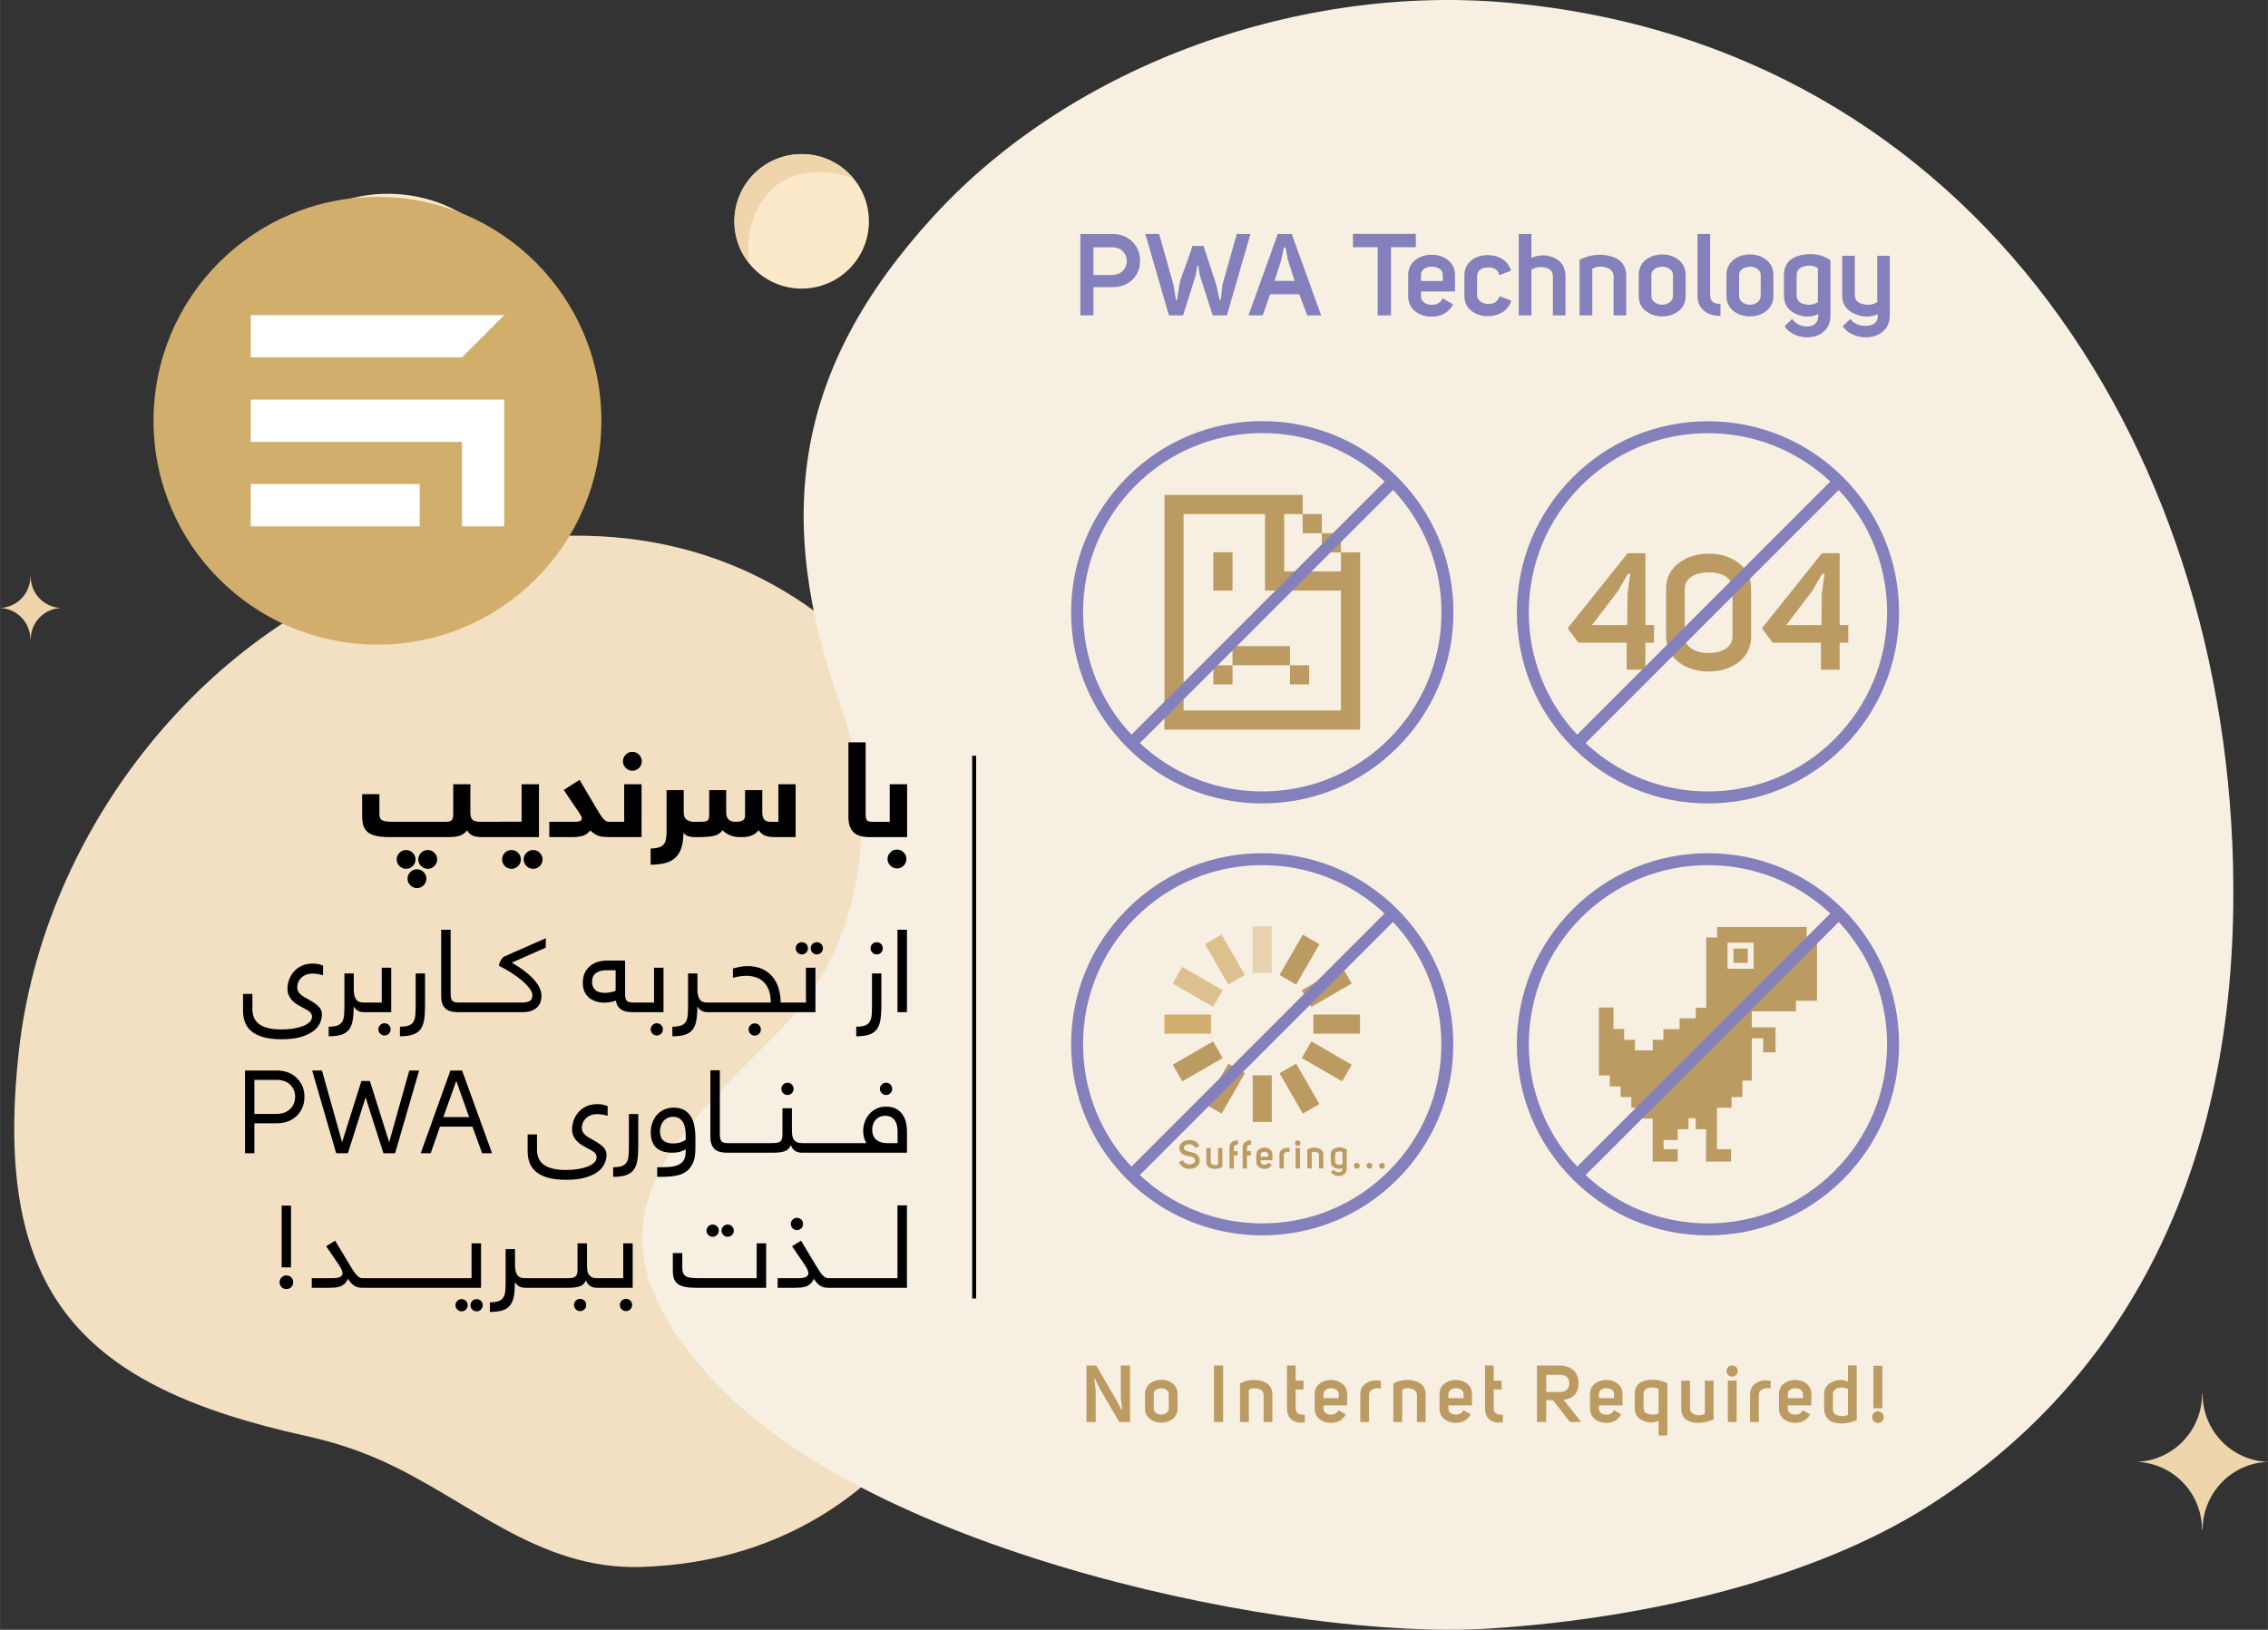 <?xml version="1.0" encoding="UTF-8"?>
<!DOCTYPE svg PUBLIC "-//W3C//DTD SVG 1.1//EN" "http://www.w3.org/Graphics/SVG/1.1/DTD/svg11.dtd">
<!-- Creator: CorelDRAW X7 -->
<svg xmlns="http://www.w3.org/2000/svg" xml:space="preserve" width="11.031in" height="7.928in" version="1.1" style="shape-rendering:geometricPrecision; text-rendering:geometricPrecision; image-rendering:optimizeQuality; fill-rule:evenodd; clip-rule:evenodd"
viewBox="0 0 110308 79281"
 xmlns:xlink="http://www.w3.org/1999/xlink">
 <rect x="0" y="0" width="110308" height="79281" fill="#333333" stroke="none"/>
 <defs>
  <style type="text/css">
   <![CDATA[
    .fil10 {fill:#8480BC}
    .fil9 {fill:#BB9B61}
    .fil7 {fill:#D2AE6D}
    .fil12 {fill:#DCC08D}
    .fil11 {fill:#E6D2AE}
    .fil1 {fill:#F3E0C2}
    .fil2 {fill:#F6EFE2}
    .fil0 {fill:#FCE9CA}
    .fil8 {fill:white}
    .fil13 {fill:black;fill-rule:nonzero}
    .fil5 {fill:#8480BC;fill-rule:nonzero}
    .fil4 {fill:#BB9B61;fill-rule:nonzero}
    .fil3 {fill:#EED5AB;fill-rule:nonzero}
    .fil6 {fill:#FCE9CA;fill-rule:nonzero}
   ]]>
  </style>
 </defs>
 <g id="Layer_x0020_1">
  <g id="_2596533687136">
   <circle class="fil0" transform="matrix(-0.067 0.059 0.059 0.067 18865.3 16595.5)" r="80317"/>
   <path class="fil1" d="M31173 76225c-5033,153 -8407,-3308 -12684,-5203 -1057,-469 -2214,-863 -3649,-1180 -10772,-2380 -15245,-6787 -13924,-18712 1196,-10800 9164,-20853 19391,-23878 34442,-10188 39649,48095 10866,48973z"/>
   <path class="fil2" d="M34603 67064c7866,8606 28434,12747 37761,12162 8216,-515 16016,-2592 21208,-5827 8915,-5553 14868,-15108 15049,-29302 278,-21844 -12440,-41905 -35274,-43966 -10039,-907 -21125,2939 -27953,10398 -6805,7434 -7769,14673 -4491,23863 967,2711 1220,5447 813,8026 -615,3907 -2283,6203 -4105,8032 -5216,5236 -9689,9306 -3008,16614z"/>
   <path class="fil3" d="M0 29576c817,27 1472,698 1477,1528l13 0c6,-830 660,-1501 1477,-1528 -820,-27 -1478,-703 -1478,-1538l-11 0c0,835 -658,1511 -1478,1538l0 0z"/>
   <path class="fil4" d="M53291 67641l0 1531 -449 0 0 -2745 473 0 952 1621 284 546 27 -7 -66 -590 0 -1570 450 0 0 2745 -524 0 -934 -1590 -255 -523 -28 8 70 574 0 0zm3192 -108c-99,0 -182,23 -252,70 -77,51 -116,121 -116,208l0 702c0,91 39,165 116,222 72,51 156,77 252,77 91,0 172,-26 245,-77 77,-57 115,-131 116,-222l0 -702c0,-88 -38,-158 -116,-208 -70,-47 -152,-70 -245,-70zm-793 278c0,-217 83,-390 248,-519 150,-113 332,-171 545,-174 212,3 392,61 540,174 165,129 248,302 248,519l0 702c0,220 -83,393 -248,519 -148,114 -328,172 -540,174 -217,-2 -398,-60 -545,-174 -165,-126 -248,-299 -248,-519l0 -702zm3353 -1384l447 0 0 2745 -447 0 0 -2745zm1268 869c329,-165 663,-208 1002,-129 380,88 570,316 570,680l0 1325 -424 0 0 -1321c-8,-158 -104,-259 -286,-303 -166,-39 -310,-21 -434,55l0 1569 -428 0 0 -1876zm3151 1895c-252,37 -455,1 -610,-108 -173,-123 -259,-321 -259,-593l0 -2063 422 0 0 737 384 0 0 426 -384 0 0 897c0,142 46,238 136,286 62,34 166,51 311,51l0 367zm1646 -1380c0,-88 -38,-159 -116,-212 -73,-47 -158,-70 -256,-70 -104,0 -189,25 -255,74 -76,54 -111,126 -109,215l0 195 736 0 0 -202 0 0zm349 992c-155,274 -396,411 -721,412 -215,0 -397,-56 -546,-171 -164,-129 -248,-302 -249,-519l0 -706c0,-220 83,-393 249,-519 148,-113 330,-170 546,-170 212,0 390,57 535,170 166,126 249,299 249,519l0 547 -1148 0 0 159c-2,77 28,142 89,197 54,49 126,79 214,90 205,23 347,-48 426,-214l356 205 0 0zm1291 -1639c34,-10 96,-16 184,-16 79,0 156,8 227,23l0 377c-123,-37 -246,-30 -367,22 -137,57 -207,150 -207,277l0 1325 -425 0 0 -1334c0,-279 124,-481 373,-605 49,-25 113,-47 193,-66l22 -3 0 0zm1021 132c328,-165 662,-208 1002,-129 380,88 569,316 569,680l0 1325 -424 0 0 -1321c-7,-158 -103,-259 -286,-303 -165,-39 -309,-21 -433,55l0 1569 -428 0 0 -1876zm3413 515c0,-88 -38,-159 -116,-212 -73,-47 -158,-70 -257,-70 -103,0 -188,25 -255,74 -75,54 -110,126 -108,215l0 195 736 0 0 -202 0 0zm349 992c-156,274 -396,411 -722,412 -214,0 -396,-56 -545,-171 -165,-129 -248,-302 -249,-519l0 -706c0,-220 83,-393 249,-519 148,-113 330,-170 545,-170 213,0 391,57 536,170 166,126 248,299 248,519l0 547 -1147 0 0 159c-2,77 27,142 89,197 54,49 126,79 214,90 205,23 347,-48 426,-214l356 205 0 0zm1564 388c-252,37 -455,1 -609,-108 -174,-123 -260,-321 -260,-593l0 -2063 422 0 0 737 384 0 0 426 -384 0 0 897c0,142 46,238 136,286 62,34 166,51 311,51l0 367zm3805 -19l-546 0 -823 -1062 -329 0 0 1062 -449 0 0 -2745 1062 0c287,0 512,65 678,197 181,145 275,363 284,653 0,479 -242,751 -725,818l848 1077zm-1081 -1454c338,0 507,-146 507,-437 0,-277 -169,-411 -507,-403l-617 0 0 840 617 0zm2683 93c0,-88 -39,-159 -117,-212 -73,-47 -157,-70 -256,-70 -104,0 -189,25 -255,74 -75,54 -111,126 -108,215l0 195 736 0 0 -202 0 0zm348 992c-155,274 -396,411 -721,412 -215,0 -396,-56 -546,-171 -164,-129 -248,-302 -249,-519l0 -706c0,-220 83,-393 249,-519 148,-113 330,-170 546,-170 212,0 390,57 535,170 166,126 249,299 249,519l0 547 -1147 0 0 159c-3,77 27,142 88,197 54,49 126,79 214,90 205,23 347,-48 427,-214l355 205 0 0zm2246 1025l-426 0 0 -711c-252,106 -503,104 -754,-7 -268,-119 -404,-318 -407,-597l0 -691c0,-380 193,-605 579,-678 326,-61 662,-14 1008,141l0 2543 0 0zm-426 -2269c-159,-70 -315,-86 -470,-51 -175,42 -263,144 -263,306l0 699c12,151 104,244 275,283 142,34 295,23 458,-31l0 -1206zm2675 1485c-378,162 -723,209 -1034,140 -360,-80 -540,-303 -540,-671l0 -1349 426 0 0 1357c8,155 100,256 277,303 160,41 310,24 448,-51l0 -1609 423 0 0 1880 0 0zm632 -2350c0,-77 26,-142 77,-193 52,-52 116,-78 192,-78 79,0 143,26 193,78 52,51 78,116 78,193 0,77 -26,142 -78,195 -52,52 -116,78 -193,78 -74,0 -138,-26 -192,-78 -51,-54 -77,-119 -77,-195zm62 466l0 2012 427 0 0 -2012 -427 0zm1668 4c35,-10 96,-16 184,-16 80,0 156,8 228,23l0 377c-124,-37 -247,-30 -368,22 -137,57 -207,150 -207,277l0 1325 -425 0 0 -1334c0,-279 124,-481 373,-605 49,-25 113,-47 193,-66l22 -3 0 0zm1982 647c0,-88 -38,-159 -116,-212 -73,-47 -158,-70 -256,-70 -104,0 -189,25 -255,74 -76,54 -111,126 -109,215l0 195 736 0 0 -202 0 0zm349 992c-155,274 -396,411 -721,412 -215,0 -396,-56 -546,-171 -164,-129 -248,-302 -249,-519l0 -706c0,-220 83,-393 249,-519 148,-113 330,-170 546,-170 212,0 390,57 535,170 166,126 249,299 249,519l0 547 -1148 0 0 159c-2,77 28,142 89,197 54,49 126,79 214,90 205,23 347,-48 427,-214l355 205 0 0zm2268 -2380l0 2664c-362,145 -691,191 -988,136 -370,-64 -568,-282 -596,-655l0 -742c-3,-282 133,-485 407,-611 259,-116 509,-116 751,0l0 -792 426 0 0 0zm-426 1155c-131,-83 -279,-105 -445,-66 -177,44 -273,142 -287,295l0 761c7,160 103,261 287,301 158,37 306,24 445,-38l0 -1253zm1672 928l-434 0 0 -2067 434 0 0 2067zm-497 430c0,-80 27,-147 82,-201 52,-54 118,-82 197,-82 80,0 147,28 203,82 54,54 81,121 81,201 0,79 -27,146 -81,202 -55,54 -122,81 -203,81 -79,0 -145,-27 -197,-81 -55,-54 -82,-122 -82,-202z"/>
   <path class="fil5" d="M53181 15342l-636 0 0 -3961 1532 0c430,0 773,136 1031,409 227,246 341,544 341,893 0,356 -114,653 -341,891 -254,265 -595,396 -1025,396l-902 0 0 1372 0 0zm896 -1964c229,0 412,-74 550,-219 120,-128 179,-283 178,-464 0,-178 -62,-331 -184,-459 -134,-142 -315,-211 -544,-205l-896 0 0 1347 896 0 0 0zm3464 1964l-688 0 -1148 -3961 672 0 699 2477c-3,0 36,248 118,741l49 0 124 -767c41,-262 179,-569 314,-946 141,-395 246,-703 314,-923l541 0 617 1880c-4,0 51,248 166,745l52 0 88 -741 694 -2466 666 0 -1147 3961 -689 0 -625 -1937 -80 -497 -38 0c-63,327 -93,492 -89,492l-610 1942zm4607 -3961l677 0 1431 3961 -677 0 -385 -1029 -1421 0c-42,126 -102,299 -180,515l-177 514 -695 0 1427 -3961 0 0zm497 1281l-123 -626 -77 0 -136 637 -317 991 978 0 -325 -1002 0 0zm6215 -1287l0 650 -1205 0 0 3317 -648 0 0 -3317 -1202 0 0 -650 3055 0zm1314 2003c0,-128 -56,-230 -169,-307 -105,-67 -227,-100 -369,-100 -150,0 -273,35 -369,106 -108,78 -159,183 -155,312l0 281 1062 0 0 -292zm502 1432c-223,394 -570,592 -1040,595 -310,0 -572,-82 -787,-249 -238,-185 -358,-435 -360,-748l0 -1019c0,-318 120,-566 360,-748 213,-165 475,-247 787,-247 305,0 564,82 773,247 238,182 358,430 358,748l0 789 -1655 0 0 230c-4,110 39,206 128,284 78,71 181,115 308,131 296,32 501,-70 616,-309l512 296 0 0zm547 -1405c0,-317 119,-567 358,-749 214,-164 475,-246 784,-246 253,0 478,58 673,173 227,135 378,330 453,587l-561 213c-74,-264 -266,-389 -576,-374 -313,15 -484,144 -514,391l0 991c15,115 73,208 173,279 97,68 211,105 341,112 310,15 502,-110 576,-374l572 213c-72,257 -225,453 -460,587 -197,115 -424,172 -677,172 -309,0 -570,-82 -784,-246 -239,-182 -358,-432 -358,-748l0 -981 0 0zm3260 -2024l0 1163c373,-160 736,-164 1087,-11 380,168 570,472 570,913l0 1896 -611 0 0 -1901c0,-235 -132,-379 -396,-432 -243,-46 -459,-8 -650,112l0 2221 -616 0 0 -3961 616 0zm2343 1254c473,-239 956,-301 1445,-186 549,127 823,455 823,981l0 1912 -612 0 0 -1907c-11,-227 -149,-373 -413,-437 -239,-56 -447,-30 -626,79l0 2265 -617 0 0 -2707 0 0zm4022 341c-143,0 -263,34 -364,101 -111,75 -167,175 -167,301l0 1013c0,131 56,238 167,320 104,74 225,112 364,112 131,0 248,-38 352,-112 111,-82 167,-188 169,-320l0 -1013c0,-127 -56,-228 -169,-301 -101,-67 -218,-101 -352,-101zm-1145 402c0,-313 119,-563 358,-749 216,-164 479,-248 787,-252 306,4 565,88 779,252 238,186 358,436 358,749l0 1013c0,317 -120,567 -358,749 -214,164 -473,248 -779,251 -314,-3 -575,-87 -787,-251 -239,-182 -358,-432 -358,-749l0 -1013zm3978 1986c-355,0 -631,-89 -828,-268 -193,-175 -290,-417 -292,-727l0 -2988 615 0 0 2988c0,281 168,420 505,418l0 577 0 0zm1434 -2388c-142,0 -263,34 -363,101 -111,75 -167,175 -167,301l0 1013c0,131 56,238 167,320 103,74 224,112 363,112 131,0 248,-38 353,-112 111,-82 167,-188 168,-320l0 -1013c0,-127 -56,-228 -168,-301 -101,-67 -218,-101 -353,-101zm-1145 402c0,-313 119,-563 358,-749 216,-164 479,-248 787,-252 306,4 565,88 779,252 238,186 358,436 358,749l0 1013c0,317 -120,567 -358,749 -214,164 -473,248 -779,251 -313,-3 -575,-87 -787,-251 -239,-182 -358,-432 -358,-749l0 -1013zm3194 2137c193,256 451,378 773,365 339,-18 506,-215 503,-593 -377,157 -744,149 -1103,-24 -381,-179 -571,-471 -571,-877l0 -1003c0,-530 285,-856 857,-977 530,-112 999,-27 1404,256l0 2680c0,306 -90,552 -273,738 -163,168 -380,272 -650,314 -253,36 -499,8 -738,-85 -252,-96 -443,-243 -570,-440l368 -354 0 0zm1254 -2468c-171,-120 -380,-154 -628,-101 -268,60 -403,206 -407,437l0 1008c14,225 150,362 407,413 246,49 455,11 628,-112l0 -1645 0 0zm3497 -603l0 2898c0,306 -95,552 -286,738 -168,168 -390,272 -667,314 -261,36 -514,8 -760,-85 -256,-96 -448,-243 -576,-440l369 -354c189,248 462,360 817,335 373,-29 545,-217 515,-563 -380,157 -756,149 -1131,-24 -398,-179 -597,-471 -597,-877l0 -1942 614 0 0 1947c15,225 161,362 437,413 261,49 478,11 653,-112l0 -2248 612 0 0 0z"/>
   <path class="fil6" d="M42261 10767c0,1807 -1465,3272 -3272,3272 -1806,0 -3271,-1465 -3271,-3272 0,-1807 1465,-3271 3271,-3271 1807,0 3272,1464 3272,3271z"/>
   <path class="fil3" d="M36460 12842c-464,-564 -742,-1287 -742,-2075 0,-1807 1464,-3271 3271,-3271 1009,0 1910,456 2510,1173 0,0 -2469,-946 -3989,573 -1519,1520 -1050,3600 -1050,3600z"/>
   <circle class="fil7" cx="18357" cy="20466" r="10891"/>
   <path class="fil8" d="M20413 23548l0 2055 -8220 0 0 -2055 8220 0zm-8220 -6165l0 -2055c4110,0 8220,0 12330,0l-2055 2055c-3426,0 -6850,0 -10275,0zm12330 2055c0,2055 0,4110 0,6165l-2055 0 0 -4110 0 0 -10275 0 0 -2055c4110,0 8220,0 12330,0l0 0z"/>
   <g>
    <g>
     <path class="fil9" d="M85294 45858l0 1268 -1269 0 0 -1268 1269 0zm-287 982l0 -696 -696 0 0 696 696 0zm-2021 -1239l0 3421 -508 0 0 516 -786 0 0 527 -787 0 0 515 -519 0 0 516 -869 0 0 -512 -523 0 0 -527 -520 0 0 -1046 -708 0 0 3302 529 0 0 537 527 0 0 516 522 0 0 523 509 0 0 523 529 0 0 441 0 75 0 272 0 256 0 446 0 303 0 301 1215 0 0 -604 -684 0 0 -446 684 0 0 -528 525 0 0 -534 350 0 0 534 506 0 0 974 0 303 0 301 1216 0 0 -604 -685 0 0 -974 0 -1005 0 -36 708 0 0 -521 527 0 0 -798 459 0 0 -2060 553 0 0 684 604 0 0 -1215 -302 0 -302 0 -553 0 0 -781 2145 0 0 -514 1027 0 0 -3082 -501 0 0 -508 -4357 0 0 508 -531 0 0 1z"/>
     <path class="fil10" d="M83070 60094c-2482,0 -4816,-967 -6571,-2723 -1756,-1755 -2723,-4090 -2723,-6572 0,-2483 967,-4816 2723,-6572 1755,-1756 4089,-2723 6571,-2723 2483,0 4816,967 6572,2723 1756,1756 2723,4089 2723,6572 0,2482 -967,4817 -2723,6572 -1756,1756 -4089,2723 -6572,2723zm-6161 -15457c-1645,1646 -2553,3835 -2553,6162 0,2230 835,4332 2353,5951l12312 -12313c-1620,-1518 -3720,-2352 -5951,-2352 -2327,0 -4514,907 -6161,2552zm12523 211l-12313 12313c1620,1518 3721,2352 5951,2352 2327,0 4515,-906 6161,-2553 1646,-1645 2552,-3834 2552,-6161 0,-2231 -833,-4331 -2351,-5951l0 0z"/>
    </g>
    <g>
     <path class="fil4" d="M57580 55841c-8,90 87,153 286,190 151,28 264,69 338,121 107,76 155,185 145,329 -5,121 -60,217 -165,287 -94,61 -207,92 -341,93 -107,0 -206,-28 -296,-83 -97,-59 -167,-141 -213,-246l204 -92c60,135 164,202 309,202 74,0 137,-15 187,-44 56,-33 87,-78 92,-134 4,-70 -24,-122 -87,-158 -46,-25 -120,-46 -221,-62 -306,-46 -460,-183 -461,-411 8,-117 62,-211 162,-280 89,-64 198,-96 326,-97 241,0 404,99 489,295l-201 88c-52,-116 -149,-175 -288,-175 -71,0 -130,15 -179,45 -54,33 -83,77 -86,132zm1872 935c-187,81 -357,104 -512,69 -178,-39 -267,-150 -267,-332l0 -668 211 0 0 672c4,77 49,127 137,150 79,21 154,12 222,-25l0 -797 209 0 0 931zm760 -1095c-135,0 -202,45 -202,135l0 180 190 0 0 211 -190 0 0 633 -211 0 0 -1024c0,-112 40,-199 121,-263 77,-60 174,-86 292,-79l0 207zm639 0c-134,0 -202,45 -202,135l0 180 191 0 0 211 -191 0 0 633 -210 0 0 -1024c0,-112 40,-199 121,-263 76,-60 174,-86 291,-79l0 207zm832 484c0,-43 -19,-79 -58,-105 -36,-23 -78,-34 -127,-34 -51,0 -93,12 -126,36 -37,27 -55,63 -54,107l0 97 365 0 0 -101zm173 492c-77,135 -196,203 -358,204 -106,0 -196,-28 -270,-85 -82,-64 -123,-150 -123,-257l0 -350c0,-109 41,-194 123,-257 74,-56 163,-84 270,-84 105,0 194,28 266,84 82,63 122,148 122,257l0 271 -567 0 0 79c-2,38 13,71 43,98 27,24 63,39 106,44 101,12 172,-24 211,-106l177 102 0 0zm665 -812c16,-5 47,-8 90,-8 40,0 77,4 113,11l0 187c-61,-18 -122,-14 -182,11 -68,28 -102,74 -102,137l0 657 -211 0 0 -662c0,-138 61,-238 185,-298 24,-13 56,-24 95,-34l12 -1 0 0zm463 -233c0,-38 13,-70 38,-96 26,-25 58,-38 95,-38 39,0 71,13 96,38 26,26 38,58 38,96 0,38 -12,70 -38,97 -26,25 -58,38 -96,38 -37,0 -68,-13 -95,-38 -25,-27 -38,-59 -38,-97zm31 231l0 997 211 0 0 -997 -211 0zm571 68c163,-82 328,-104 496,-65 188,45 282,157 282,337l0 657 -210 0 0 -655c-4,-78 -51,-128 -141,-150 -82,-20 -153,-10 -215,27l0 778 -212 0 0 -929zm1276 988c67,88 155,130 266,125 116,-6 173,-74 172,-203 -129,54 -255,51 -378,-8 -131,-62 -196,-162 -196,-302l0 -344c0,-182 98,-294 294,-335 182,-39 343,-9 482,88l0 920c0,105 -31,189 -94,253 -56,57 -131,93 -223,108 -87,12 -171,3 -253,-29 -87,-34 -153,-84 -196,-152l126 -121 0 0zm431 -847c-59,-41 -131,-53 -216,-35 -92,21 -138,71 -139,150l0 346c4,77 51,124 139,142 85,17 156,4 216,-38l0 -565 0 0zm560 659c0,-40 13,-73 40,-100 26,-27 58,-41 98,-41 39,0 72,14 100,41 27,27 40,60 40,100 0,40 -13,73 -40,99 -27,28 -60,41 -100,41 -40,0 -72,-13 -98,-41 -27,-26 -40,-59 -40,-99zm611 0c0,-40 14,-73 41,-100 25,-27 58,-41 97,-41 40,0 73,14 101,41 26,27 40,60 40,100 0,40 -14,73 -40,99 -28,28 -61,41 -101,41 -39,0 -72,-13 -97,-41 -27,-26 -41,-59 -41,-99zm612 0c0,-40 13,-73 40,-100 26,-27 58,-41 98,-41 39,0 72,14 100,41 27,27 41,60 41,100 0,40 -14,73 -41,99 -27,28 -60,41 -100,41 -40,0 -72,-13 -98,-41 -27,-26 -40,-59 -40,-99z"/>
     <g>
      <path class="fil9" d="M66147 49353l-2267 0 0 931 2267 0 0 -931zm-404 2441l-1964 -1134 -465 807 1963 1134 466 -807zm-1571 1912l-1133 -1964 -807 466 1134 1964 806 -466 0 0zm-2316 870l0 -2267 -931 0 0 2267 931 0zm-2441 -404l1133 -1964 -806 -466 -1133 1964 806 466zm-1912 -1571l1964 -1134 -466 -807 -1963 1134 465 807 0 0zm5862 -7135l-1133 1963 807 466 1133 -1963 -807 -466zm1912 1571l-1963 1134 465 806 1964 -1134 -466 -806 0 0z"/>
      <polygon class="fil11" points="60924,45062 60924,47329 61856,47329 61856,45062 "/>
      <polygon class="fil12" points="58609,45932 59742,47895 60548,47429 59415,45466 "/>
      <polygon class="fil12" points="57038,47843 59001,48977 59467,48171 57503,47037 "/>
      <polygon class="fil7" points="56633,49353 56633,50284 58900,50284 58900,49353 "/>
     </g>
     <path class="fil10" d="M61390 60094c-2483,0 -4817,-967 -6571,-2723 -1756,-1755 -2723,-4090 -2723,-6572 0,-2483 967,-4816 2723,-6572 1754,-1756 4088,-2723 6571,-2723 2483,0 4816,967 6572,2723 1756,1756 2723,4089 2723,6572 0,2482 -967,4817 -2723,6572 -1756,1756 -4089,2723 -6572,2723zm-6161 -15457c-1645,1646 -2553,3835 -2553,6162 0,2230 835,4332 2353,5951l12311 -12313c-1619,-1518 -3720,-2352 -5950,-2352 -2328,0 -4515,907 -6161,2552l0 0zm12523 211l-12313 12313c1619,1518 3721,2352 5951,2352 2327,0 4515,-906 6160,-2553 1647,-1645 2553,-3834 2553,-6161 0,-2231 -833,-4331 -2351,-5951l0 0z"/>
    </g>
    <g>
     <path class="fil4" d="M80027 30408l420 0 0 857 -420 0 0 1312 -909 0 0 -1312 -2347 0 -525 -704 2920 -3651 861 0 0 3498zm-869 -1514c87,-654 133,-981 138,-981l-119 0c-302,525 -464,803 -485,834l-1264 1661 1714 0 16 -1514 0 0zm2781 2062c0,274 132,485 392,633 210,119 469,178 774,178 309,0 568,-59 779,-178 253,-146 380,-356 380,-633l0 -2303c0,-279 -127,-493 -380,-641 -205,-113 -464,-170 -779,-170 -313,0 -572,57 -774,170 -258,145 -389,359 -392,641l0 2303zm1166 1708c-545,0 -1012,-137 -1399,-411 -448,-318 -671,-752 -671,-1297l0 -2303c0,-556 223,-990 671,-1305 382,-273 849,-411 1399,-414 546,0 1013,138 1403,414 443,315 663,749 661,1305l0 2303c0,545 -220,979 -661,1297 -387,274 -854,411 -1403,411zm6371 -2256l419 0 0 857 -419 0 0 1312 -909 0 0 -1312 -2347 0 -525 -704 2920 -3651 861 0 0 3498 0 0zm-869 -1514c86,-654 132,-981 138,-981l-119 0c-302,525 -464,803 -486,834l-1263 1661 1714 0 16 -1514 0 0z"/>
     <path class="fil10" d="M83070 39082c-2482,0 -4816,-967 -6571,-2723 -1756,-1756 -2723,-4090 -2723,-6572 0,-2484 967,-4817 2723,-6573 1755,-1755 4089,-2722 6571,-2722 2483,0 4816,967 6572,2722 1756,1756 2723,4089 2723,6573 0,2482 -967,4816 -2723,6572 -1756,1756 -4089,2723 -6572,2723zm-6161 -15458c-1645,1647 -2553,3835 -2553,6163 0,2230 835,4331 2353,5951l12312 -12313c-1620,-1518 -3720,-2352 -5951,-2352 -2327,0 -4514,906 -6161,2551l0 0zm12523 212l-12313 12313c1620,1518 3721,2351 5951,2351 2328,0 4515,-906 6161,-2552 1646,-1646 2553,-3834 2553,-6161 0,-2231 -834,-4332 -2352,-5951l0 0z"/>
    </g>
    <g>
     <path class="fil9" d="M59946 32361l-932 0 0 932 932 0 0 -932 932 0 931 0 932 0 0 932 931 0 0 -932 -931 0 0 -931 -932 0 -931 0 -932 0 0 931zm1580 -7353l0 2789 0 932 932 0 2762 0 0 5832 -7654 0 0 -9553 3960 0 0 0zm932 2789l0 -2789 899 0 0 931 932 0 0 932 931 0 0 926 -2762 0zm-3444 0l0 -931 932 0 0 931 0 932 -932 0 0 -932zm-2379 -2789l0 9553 0 932 931 0 7654 0 425 0 507 0 0 -8622 -932 0 0 -932 -931 0 0 -931 -932 0 0 -932 -5791 0 -931 0 0 932z"/>
     <path class="fil10" d="M61392 39082c-2482,0 -4817,-968 -6572,-2724 -1756,-1756 -2724,-4091 -2724,-6574 0,-2484 968,-4818 2724,-6574 1755,-1756 4090,-2724 6572,-2724 2484,0 4818,968 6574,2724 1757,1756 2724,4090 2724,6574 0,2483 -967,4818 -2724,6574 -1756,1756 -4090,2724 -6574,2724zm-6162 -15462c-1646,1647 -2554,3836 -2554,6164 0,2230 836,4333 2354,5953l12315 -12316c-1620,-1519 -3721,-2353 -5953,-2353 -2328,0 -4515,907 -6162,2552zm12527 212l-12317 12316c1620,1518 3722,2352 5952,2352 2329,0 4517,-906 6163,-2553 1647,-1646 2554,-3835 2554,-6163 0,-2232 -834,-4332 -2352,-5952l0 0z"/>
    </g>
   </g>
   <path class="fil3" d="M103921 71113c1759,59 3168,1503 3180,3290l28 0c12,-1787 1420,-3231 3179,-3290 -1766,-58 -3181,-1514 -3181,-3311l-23 0c-2,1797 -1417,3253 -3183,3311l0 0z"/>
   <path class="fil13" d="M25535 62178l828 0c150,0 225,75 225,225 0,93 -18,157 -54,191 -35,34 -93,50 -171,50l-825 0 -3 0 -3 0 -3 0 -4 0 -2 0c-119,-1 -219,-29 -298,-83 -83,-56 -143,-122 -184,-196 0,268 -15,496 -47,681 -33,185 -93,336 -183,450 -90,114 -214,196 -371,246 -157,50 -361,76 -614,76l0 -466c183,0 326,-20 430,-59 103,-39 180,-103 231,-191 51,-87 82,-200 91,-337 9,-137 13,-302 13,-496l0 -1506 456 0 0 798c0,190 35,341 104,452 68,109 194,164 377,165l4 0 3 0zm-2142 -21457c-124,0 -249,-20 -374,-61 -124,-41 -226,-130 -304,-267 -53,74 -114,132 -184,177 -71,44 -147,77 -230,100 -81,21 -166,35 -255,42 -88,6 -175,9 -261,9l-2836 0c-254,0 -467,-18 -641,-55 -172,-36 -310,-96 -412,-178 -103,-82 -176,-188 -220,-317 -42,-129 -64,-286 -64,-471l0 -1067 839 0 0 953c0,86 11,153 33,203 23,49 61,89 116,118 56,30 132,49 226,57 95,9 216,13 363,13l2460 0c148,0 250,-22 308,-68 57,-45 86,-147 86,-304l0 -1454 833 0 0 1382c0,159 34,273 101,341 67,69 206,103 416,103 33,0 66,4 96,11 31,8 58,23 83,45 23,24 42,59 54,106 14,47 19,112 19,195 0,146 -20,248 -61,303 -41,57 -105,84 -191,84l0 0zm24083 -3958l-193 0 0 26402 193 0 0 -12911 0 -13491 0 0zm-27656 5980c0,-124 45,-231 136,-322 90,-90 198,-135 324,-135 124,0 231,45 322,135 90,91 135,198 135,322 0,124 -45,231 -135,322 -91,90 -198,136 -322,136 -124,0 -232,-46 -323,-136 -92,-91 -137,-198 -137,-322l0 0zm-528 -937c0,-123 46,-231 136,-322 91,-90 198,-135 322,-135 124,0 232,45 322,135 90,91 136,199 136,322 0,124 -46,232 -136,323 -90,90 -198,135 -322,135 -124,0 -231,-45 -322,-135 -90,-91 -136,-199 -136,-323zm1051 0c0,-123 45,-231 136,-322 90,-90 198,-135 325,-135 124,0 231,45 322,135 90,91 136,199 136,322 0,124 -46,232 -136,323 -91,90 -198,135 -322,135 -125,0 -233,-45 -324,-135 -92,-91 -137,-199 -137,-323zm3047 -1085c-33,0 -66,-3 -96,-9 -31,-7 -58,-22 -83,-46 -23,-24 -42,-60 -55,-107 -13,-48 -18,-112 -18,-194 0,-147 20,-249 61,-305 41,-56 105,-83 191,-83l956 0c33,0 66,4 96,11 30,8 58,23 81,45 25,24 44,59 56,106 12,47 19,112 19,195 0,146 -21,249 -61,303 -41,57 -105,84 -191,84l-956 0 0 0zm956 0c-34,0 -66,-3 -96,-9 -31,-7 -58,-23 -83,-49 -24,-27 -42,-63 -55,-111 -13,-47 -18,-112 -18,-193 0,-148 20,-249 61,-305 41,-55 105,-83 191,-83l1022 0 0 -1820 844 0 0 2570 -1866 0 0 0zm72 1085c0,-123 45,-231 135,-322 91,-90 199,-135 322,-135 124,0 232,45 322,135 91,91 136,199 136,322 0,124 -45,232 -136,323 -90,90 -198,135 -322,135 -123,0 -231,-45 -322,-135 -90,-91 -135,-199 -135,-323zm1051 0c0,-123 45,-231 135,-322 91,-90 200,-135 325,-135 124,0 232,45 322,135 91,91 136,199 136,322 0,124 -45,232 -136,323 -90,90 -198,135 -322,135 -123,0 -232,-45 -324,-135 -91,-91 -136,-199 -136,-323zm4144 -1085c-124,0 -230,-6 -318,-19 -88,-12 -165,-31 -229,-58 -64,-26 -124,-59 -181,-101 -58,-41 -115,-89 -174,-144 -124,144 -258,233 -403,268 -146,36 -302,54 -471,54l-1123 0 0 -744 1278 0c102,0 180,-16 231,-47 50,-32 75,-70 75,-114 0,-49 -21,-107 -62,-174 -41,-69 -117,-184 -229,-343l-589 -871 769 -492 776 1313c82,138 153,255 213,349 61,95 114,170 164,225 49,56 96,96 139,119 43,24 88,35 134,35 34,0 66,4 97,11 33,8 59,23 83,45 23,24 41,59 53,106 13,47 19,112 19,195 0,146 -20,248 -61,303 -41,56 -105,84 -191,84zm684 -3687c0,-124 45,-231 135,-323 91,-91 200,-138 326,-138 124,0 231,46 321,136 91,90 136,199 136,325 0,124 -45,231 -136,322 -90,90 -197,136 -321,136 -124,0 -232,-46 -323,-136 -92,-91 -138,-198 -138,-322l0 0zm60 2943l0 -1826 846 0 0 2570 -1590 0c-33,0 -65,-3 -96,-9 -31,-7 -58,-22 -83,-46 -23,-24 -41,-60 -55,-107 -12,-48 -18,-112 -18,-194 0,-147 21,-249 62,-305 41,-56 104,-83 190,-83l744 0 0 0zm3375 744c-57,0 -134,-12 -234,-40 -98,-25 -185,-81 -258,-167 -4,291 -39,536 -102,733 -64,196 -162,355 -291,476 -129,120 -293,207 -489,258 -199,52 -436,79 -713,84l0 -788c176,-4 316,-25 421,-63 103,-36 182,-90 233,-163 51,-72 84,-166 99,-281 15,-114 22,-252 22,-411l0 -1924 833 0 0 1098c0,168 51,284 153,348 102,64 211,96 326,96 34,0 66,4 96,11 31,8 58,23 83,45 24,24 42,59 55,106 13,47 18,112 18,195 0,146 -20,249 -61,303 -41,57 -105,84 -191,84l0 0zm262 -744c94,0 173,-2 234,-6 63,-4 114,-17 152,-38 39,-21 67,-52 85,-93 19,-41 27,-98 27,-173l0 -1232 827 0 0 1098c0,138 37,246 112,326 74,79 192,118 351,118 125,0 231,-19 321,-57 89,-37 133,-121 133,-253l0 -1232 839 0 0 1098c0,296 128,444 382,444l400 0 0 -1826 839 0 0 2570 -987 0c-229,0 -401,-26 -519,-80 -116,-54 -214,-138 -295,-254 -64,82 -134,145 -208,189 -73,44 -149,78 -227,100 -77,22 -154,35 -228,39 -76,4 -147,6 -217,6 -218,0 -402,-35 -552,-107 -148,-71 -255,-147 -318,-227 -115,151 -266,245 -452,280 -187,36 -424,54 -712,54l-252 0c-33,0 -66,-3 -96,-9 -31,-7 -58,-22 -83,-46 -23,-24 -42,-60 -55,-107 -13,-48 -18,-112 -18,-194 0,-147 20,-249 61,-305 42,-56 105,-83 191,-83l265 0 0 0zm8793 357c0,146 -21,248 -62,303 -40,57 -104,84 -190,84l-271 0c-148,0 -282,-16 -404,-48 -122,-33 -227,-87 -315,-162 -89,-74 -158,-174 -207,-299 -50,-125 -74,-280 -74,-465l0 -3637 839 0 0 3520c0,152 27,247 80,287 54,40 130,60 229,60l123 0c33,0 65,4 96,11 31,8 58,23 83,45 23,24 42,59 55,106 12,47 18,112 18,195zm486 -357l0 -1826 846 0 0 2570 -1590 0c-34,0 -66,-3 -96,-9 -32,-7 -58,-22 -83,-46 -24,-24 -42,-60 -55,-107 -13,-48 -19,-112 -19,-194 0,-147 21,-249 62,-305 41,-56 104,-83 191,-83l744 0 0 0zm-106 1810c0,-124 45,-231 136,-322 90,-90 198,-136 325,-136 123,0 230,46 321,136 90,91 135,198 135,322 0,124 -45,232 -135,322 -91,91 -198,136 -321,136 -125,0 -233,-45 -324,-136 -92,-90 -137,-198 -137,-322zm-30892 7299c0,146 23,280 70,401 47,122 125,226 236,314 110,87 256,156 439,205 181,48 407,72 675,72 194,0 380,-14 558,-42 179,-28 336,-69 473,-121 137,-53 246,-116 327,-193 80,-77 120,-164 120,-261 0,-86 -28,-158 -85,-216 -56,-59 -164,-127 -321,-206 -112,-57 -215,-116 -311,-174 -96,-59 -179,-126 -247,-199 -68,-73 -123,-155 -165,-247 -43,-91 -63,-199 -63,-324 0,-142 26,-286 77,-431 51,-145 127,-277 230,-395 102,-118 230,-214 384,-287 153,-73 335,-109 545,-109 125,0 234,14 329,42 95,28 151,46 165,53l0 472c-75,-21 -157,-40 -244,-56 -88,-16 -175,-23 -261,-23 -124,0 -234,19 -328,59 -96,39 -174,91 -236,155 -63,64 -110,135 -141,213 -31,79 -47,158 -47,236 0,75 14,140 42,194 27,54 65,103 114,148 49,45 105,86 168,123 65,38 134,77 209,119 128,72 235,137 321,197 85,59 153,117 204,174 50,56 87,113 110,171 22,57 34,120 34,187 0,158 -35,309 -107,456 -72,146 -186,275 -343,388 -157,112 -360,203 -608,271 -249,69 -550,103 -903,103 -352,0 -648,-34 -888,-103 -239,-69 -432,-164 -577,-286 -145,-123 -250,-267 -314,-434 -64,-166 -96,-348 -96,-545l0 -839 455 0 0 738zm5418 150c-124,0 -228,-27 -310,-83 -82,-56 -143,-122 -183,-197 0,269 -16,497 -48,682 -32,185 -93,336 -182,450 -90,114 -214,196 -371,246 -158,50 -361,76 -614,76l0 -466c182,0 326,-20 429,-59 103,-39 180,-103 232,-191 51,-87 81,-200 90,-337 10,-138 14,-302 14,-496l0 -1506 455 0 0 798c0,190 35,341 104,451 70,111 198,166 384,166 150,0 225,75 225,225 0,93 -18,157 -54,191 -35,33 -92,50 -171,50zm-3 0c-149,0 -224,-75 -224,-224 0,-94 17,-158 53,-191 35,-34 93,-51 171,-51l875 0 0 -1695 461 0 0 2161 -1336 0zm712 836c0,-82 30,-152 88,-210 59,-57 130,-86 211,-86 82,0 153,28 211,86 57,58 86,128 86,210 0,83 -29,153 -86,212 -58,58 -129,87 -211,87 -81,0 -152,-29 -211,-87 -59,-59 -88,-129 -88,-212zm1814 -2717l455 0 0 1566c0,278 -15,511 -47,701 -33,189 -93,342 -183,458 -90,116 -214,200 -373,251 -160,52 -364,79 -617,79l0 -466c182,0 326,-20 429,-59 103,-39 181,-103 232,-191 51,-87 81,-200 90,-337 10,-138 14,-302 14,-496l0 -1506zm2413 1640c0,93 -17,157 -53,191 -35,33 -93,50 -171,50l-146 0c-121,0 -230,-12 -329,-37 -99,-25 -183,-66 -252,-126 -70,-59 -124,-139 -163,-238 -40,-100 -59,-225 -59,-375l0 -3233 460 0 0 3110c0,157 25,269 74,334 50,66 158,99 327,99l88 0c150,0 224,75 224,225zm-224 241c-150,0 -225,-75 -225,-224 0,-94 18,-158 54,-191 35,-34 92,-51 171,-51l831 0c150,0 225,75 225,225 0,93 -18,157 -54,191 -35,33 -92,50 -171,50l-831 0zm831 0c-150,0 -225,-75 -225,-224 0,-94 18,-158 54,-191 35,-34 92,-51 171,-51l831 0c150,0 225,75 225,225 0,93 -18,157 -54,191 -35,33 -92,50 -171,50l-831 0zm831 0c-150,0 -224,-75 -224,-224 0,-94 17,-158 53,-191 35,-34 93,-51 171,-51l1341 0c139,0 255,-25 347,-73 92,-48 138,-142 138,-281 0,-97 -46,-207 -138,-333 -92,-125 -214,-253 -366,-383 -152,-129 -326,-257 -523,-382 -196,-125 -396,-238 -601,-338 3,-46 14,-92 32,-139 19,-47 40,-90 62,-129 23,-39 46,-74 70,-104 24,-30 42,-54 60,-62l2055 -905 0 456 -1651 729c261,154 484,303 667,449 183,146 334,288 447,423 115,135 198,266 249,391 52,125 79,243 79,355 0,78 -12,165 -36,259 -24,94 -69,180 -137,259 -68,78 -163,145 -287,197 -123,52 -282,77 -478,77l-1330 0zm4728 -1466c0,157 50,284 150,381 99,98 257,147 472,147 83,0 172,-8 268,-27 96,-18 182,-43 256,-74l0 -998 -494 0c-178,0 -332,45 -460,135 -129,91 -192,236 -192,436zm584 1006c-90,0 -193,-14 -311,-40 -118,-27 -231,-74 -338,-143 -106,-68 -197,-165 -272,-292 -75,-126 -112,-290 -112,-490 0,-203 35,-373 106,-509 71,-136 163,-248 275,-334 113,-86 237,-147 374,-185 136,-37 271,-56 407,-56l894 0 0 1610c0,157 24,269 72,334 49,66 157,99 326,99l134 0c149,0 224,75 224,225 0,93 -18,157 -53,191 -36,33 -93,50 -171,50l-189 0c-97,0 -191,-8 -278,-24 -89,-17 -168,-47 -238,-91 -70,-44 -129,-101 -177,-171 -48,-70 -80,-163 -95,-276 -82,30 -175,54 -278,73 -103,19 -203,29 -300,29zm1555 460c-150,0 -225,-75 -225,-224 0,-94 18,-158 53,-191 36,-34 93,-51 172,-51l875 0 0 -1695 460 0 0 2161 -1335 0zm712 836c0,-82 29,-152 88,-210 58,-57 129,-86 210,-86 83,0 153,28 211,86 57,58 86,128 86,210 0,83 -28,153 -86,212 -58,58 -128,87 -211,87 -81,0 -152,-29 -210,-87 -59,-59 -88,-129 -88,-212zm2762 -836c-124,0 -228,-27 -310,-83 -82,-56 -143,-122 -183,-197 0,269 -16,497 -48,682 -32,185 -93,336 -183,450 -89,114 -213,196 -370,246 -158,50 -361,76 -614,76l0 -466c182,0 326,-20 429,-59 103,-39 180,-103 232,-191 51,-87 81,-200 90,-337 10,-138 13,-302 13,-496l0 -1506 456 0 0 798c0,190 35,341 104,451 70,111 198,166 384,166 150,0 225,75 225,225 0,93 -18,157 -54,191 -35,33 -92,50 -171,50zm-3 0c-150,0 -224,-75 -224,-224 0,-94 17,-158 53,-191 35,-34 93,-51 171,-51l831 0c150,0 225,75 225,225 0,93 -18,157 -53,191 -36,33 -93,50 -172,50l-831 0zm831 0c-149,0 -224,-75 -224,-224 0,-94 17,-158 53,-191 36,-34 93,-51 171,-51l2251 0c0,-239 -31,-441 -94,-605 -63,-165 -149,-299 -258,-403 -108,-103 -236,-178 -382,-225 -146,-46 -300,-70 -461,-70 -108,0 -223,11 -344,31 -122,20 -222,41 -300,66l0 -451c75,-21 174,-46 297,-74 123,-29 258,-43 405,-43 281,0 522,47 724,140 201,93 367,221 501,384 134,163 233,352 295,567 63,216 97,444 100,683l349 0c149,0 224,75 224,225 0,93 -18,157 -53,191 -36,33 -93,50 -171,50l-3083 0zm1173 842c0,-83 30,-152 88,-210 59,-57 129,-86 211,-86 82,0 152,28 210,86 57,57 86,127 86,210 0,82 -28,153 -86,211 -57,59 -128,87 -210,87 -82,0 -153,-29 -211,-87 -59,-59 -88,-129 -88,-211zm1915 -842c-150,0 -224,-75 -224,-224 0,-94 17,-158 53,-191 35,-34 93,-51 171,-51l875 0 0 -1695 461 0 0 2161 -1336 0zm376 -3106c0,-83 30,-152 88,-210 59,-57 129,-87 211,-87 82,0 152,30 210,87 57,58 87,127 87,210 0,82 -30,152 -87,210 -58,59 -128,88 -210,88 -82,0 -152,-29 -211,-88 -58,-58 -88,-128 -88,-210zm730 0c0,-83 30,-153 88,-210 58,-58 129,-87 211,-87 82,0 152,29 210,87 57,57 86,127 86,210 0,82 -29,152 -86,210 -58,59 -128,88 -210,88 -82,0 -153,-29 -211,-88 -58,-58 -88,-128 -88,-210zm2981 1225l455 0 0 1566c0,278 -16,511 -48,701 -32,189 -93,342 -183,458 -89,116 -214,200 -373,251 -159,52 -364,79 -617,79l0 -466c183,0 326,-20 430,-59 103,-39 180,-103 231,-191 51,-87 81,-200 91,-337 9,-138 14,-302 14,-496l0 -1506zm-70 -1225c0,-83 30,-153 88,-210 59,-58 130,-87 212,-87 82,0 152,29 210,87 57,57 86,127 86,210 0,82 -29,152 -86,210 -58,59 -128,88 -210,88 -82,0 -153,-29 -212,-88 -58,-58 -88,-128 -88,-210zm1770 -903l0 4009 -461 0 0 -4009 461 0zm-17994 10695c0,146 24,280 71,402 46,121 125,226 235,313 111,88 257,157 439,205 182,49 408,72 676,72 194,0 380,-14 558,-42 179,-28 336,-68 473,-120 137,-53 246,-117 326,-193 81,-77 121,-164 121,-261 0,-87 -29,-158 -85,-217 -57,-58 -164,-126 -321,-206 -112,-56 -215,-115 -311,-174 -96,-59 -179,-125 -247,-198 -68,-74 -124,-155 -166,-247 -42,-92 -62,-200 -62,-324 0,-142 25,-286 76,-432 51,-144 128,-276 231,-394 102,-118 230,-214 383,-287 154,-73 335,-109 546,-109 125,0 234,14 329,42 95,28 150,46 164,53l0 472c-75,-22 -156,-41 -243,-56 -88,-16 -175,-24 -261,-24 -125,0 -234,20 -329,59 -95,40 -173,91 -236,156 -62,64 -109,134 -140,213 -31,79 -47,157 -47,236 0,75 14,140 41,194 28,53 66,103 115,147 48,45 104,87 168,124 64,38 134,77 209,119 128,71 235,137 321,196 85,59 153,118 204,175 50,56 87,113 109,171 23,57 35,120 35,187 0,157 -36,309 -108,456 -71,146 -185,275 -342,387 -157,113 -361,203 -609,272 -249,69 -549,103 -902,103 -353,0 -648,-34 -888,-103 -240,-69 -433,-164 -578,-287 -145,-122 -249,-267 -313,-433 -64,-167 -97,-348 -97,-546l0 -838 455 0 0 737zm4471 -1730l454 0 0 1566c0,277 -15,511 -47,701 -32,189 -93,341 -183,457 -90,116 -214,200 -373,252 -159,52 -364,79 -617,79l0 -466c182,0 326,-20 430,-59 103,-39 180,-104 231,-191 51,-88 81,-201 91,-337 9,-138 14,-303 14,-496l0 -1506zm2094 1881c-146,0 -281,-17 -407,-51 -125,-33 -234,-88 -326,-165 -92,-77 -165,-179 -219,-306 -55,-128 -81,-284 -81,-471 0,-150 24,-297 72,-441 49,-145 120,-274 213,-386 93,-112 209,-202 348,-269 139,-68 298,-102 477,-102 200,0 367,36 504,109 135,73 245,174 327,304 83,129 142,282 177,460 36,179 54,375 54,589l0 526c0,281 -38,511 -113,689 -74,177 -182,317 -320,420 -138,103 -308,174 -510,212 -201,37 -428,56 -679,56l-235 0 0 -466 173 0c178,0 342,-8 490,-23 149,-14 276,-48 383,-101 107,-53 191,-130 250,-230 59,-101 89,-237 89,-409l0 -107c-68,42 -156,80 -263,112 -109,33 -243,50 -404,50zm-584 -1045c0,214 57,366 172,458 114,92 266,138 456,138 143,0 268,-19 378,-57 108,-38 190,-78 245,-122l0 -209c0,-127 -10,-248 -30,-360 -20,-112 -55,-209 -103,-289 -49,-81 -112,-145 -191,-191 -78,-46 -174,-70 -287,-70 -116,0 -214,23 -294,68 -81,44 -146,100 -198,168 -50,68 -89,143 -112,225 -24,82 -36,163 -36,241zm3625 803c0,94 -17,158 -53,191 -36,34 -93,51 -171,51l-146 0c-121,0 -230,-13 -329,-37 -99,-25 -183,-66 -252,-126 -70,-59 -124,-139 -163,-239 -40,-100 -59,-224 -59,-374l0 -3233 460 0 0 3109c0,158 25,269 74,335 50,66 158,99 327,99l88 0c150,0 224,75 224,224zm-224 242c-150,0 -225,-75 -225,-225 0,-93 18,-157 54,-191 35,-33 92,-50 171,-50l831 0c150,0 225,75 225,224 0,94 -18,158 -54,191 -35,34 -93,51 -171,51l-831 0zm831 0c-150,0 -225,-75 -225,-225 0,-93 18,-157 54,-191 35,-33 92,-50 171,-50l831 0c150,0 225,75 225,224 0,94 -18,158 -54,191 -35,34 -92,51 -171,51l-831 0zm831 0c-149,0 -225,-75 -225,-225 0,-93 18,-157 54,-191 35,-33 93,-50 171,-50l375 0c90,0 167,-4 231,-11 64,-8 118,-26 161,-54 43,-28 74,-69 95,-123 21,-54 32,-128 32,-221l0 -1286 461 0 0 1078c0,93 7,178 19,255 13,76 37,141 75,193 37,52 88,94 151,124 63,30 144,45 243,45 150,0 225,75 225,224 0,94 -18,158 -54,191 -35,34 -92,51 -171,51 -146,0 -264,-34 -354,-104 -90,-70 -149,-156 -181,-261 -68,153 -173,253 -317,298 -143,44 -320,67 -530,67l-461 0zm842 -3107c0,-82 30,-152 88,-209 58,-58 129,-87 211,-87 82,0 152,29 210,87 57,57 86,127 86,209 0,83 -29,153 -86,211 -58,59 -128,88 -210,88 -82,0 -152,-29 -211,-88 -58,-58 -88,-128 -88,-211zm998 3107c-149,0 -224,-75 -224,-225 0,-93 17,-157 53,-191 36,-33 93,-50 171,-50l828 0 3 0 828 0 4 0 831 0c150,0 224,75 224,224 0,94 -17,158 -53,191 -35,34 -93,51 -171,51l-828 0 -3 0 -828 0 -4 0 -831 0zm3420 -1130c0,229 68,396 203,504 133,106 298,160 494,160l538 0 0 -563c0,-89 -9,-179 -25,-271 -17,-91 -47,-173 -92,-246 -45,-73 -107,-133 -185,-180 -79,-47 -178,-70 -299,-70 -100,0 -190,18 -269,53 -78,36 -145,84 -199,143 -53,59 -94,131 -123,213 -28,81 -43,167 -43,257zm-926 1130c-150,0 -225,-75 -225,-225 0,-93 18,-157 54,-191 35,-33 92,-50 171,-50l639 0c-42,-79 -78,-166 -108,-260 -29,-96 -43,-205 -43,-330 0,-146 24,-290 72,-433 49,-142 121,-269 215,-378 94,-110 209,-200 345,-269 136,-69 295,-105 476,-105 207,0 375,38 506,113 130,75 234,171 311,287 76,116 130,243 159,384 29,139 44,277 44,412l0 1045 -2616 0zm1302 -3107c0,-82 30,-152 88,-209 59,-58 129,-87 211,-87 83,0 152,29 210,87 57,57 86,127 86,209 0,83 -29,153 -86,211 -58,59 -127,88 -210,88 -82,0 -152,-29 -211,-88 -58,-58 -88,-128 -88,-211zm-30426 1676l0 1458 -455 0 0 -4026 1532 0c427,0 767,133 1018,398 230,243 341,538 340,884 0,347 -108,644 -335,885 -251,267 -593,401 -1017,401l-1083 0zm1077 -456c293,0 521,-88 686,-263 146,-154 219,-344 219,-573 0,-224 -74,-415 -224,-568 -168,-171 -395,-252 -681,-252l-1077 0 0 1656 1077 0zm4541 -1601l938 2978 979 -3489 478 0 -1169 4026 -567 0 -867 -2717 -863 2717 -568 0 -1169 -4026 478 0 979 3489 938 -2978 413 0zm3917 -511l567 0 1459 4026 -483 0 -471 -1296 -1579 0 -453 1296 -485 0 1445 -4026zm910 2268l-626 -1762 -628 1762 1254 0zm3547 8302c-149,0 -225,-75 -225,-224 0,-94 18,-158 54,-191 35,-34 92,-51 171,-51l831 0c150,0 225,75 225,225 0,93 -18,157 -54,191 -35,34 -93,50 -171,50l-831 0zm831 0c-149,0 -225,-75 -225,-224 0,-94 18,-158 54,-191 35,-34 92,-51 171,-51l375 0c90,0 167,-4 231,-11 64,-7 118,-25 161,-53 43,-28 74,-70 95,-124 21,-53 32,-127 32,-221l0 -1286 460 0 0 1078c0,93 8,178 20,255 13,77 37,142 75,194 37,51 88,93 151,123 63,31 144,45 243,45 150,0 225,75 225,225 0,93 -18,157 -54,191 -35,34 -92,50 -171,50 -146,0 -264,-34 -354,-104 -90,-69 -150,-156 -181,-261 -68,154 -174,253 -317,298 -143,45 -320,67 -530,67l-461 0zm724 836c0,-82 29,-152 88,-209 58,-58 129,-87 210,-87 83,0 153,29 211,87 57,56 86,127 86,209 0,83 -29,153 -86,212 -58,58 -128,87 -211,87 -81,0 -152,-29 -210,-87 -59,-59 -88,-129 -88,-212zm1116 -836c-149,0 -224,-75 -224,-224 0,-94 17,-158 53,-191 36,-34 93,-51 171,-51l671 0 606 0 0 -1695 460 0 0 2161 -1057 0 -680 0zm1114 836c0,-82 29,-152 88,-209 58,-58 129,-87 210,-87 83,0 153,29 211,87 57,56 86,127 86,209 0,83 -29,153 -86,212 -58,58 -128,87 -211,87 -81,0 -152,-29 -210,-87 -59,-59 -88,-129 -88,-212zm7114 -836l-3403 0c-217,0 -399,-14 -543,-45 -144,-30 -261,-78 -348,-143 -88,-65 -151,-149 -188,-252 -38,-103 -56,-230 -56,-380l0 -869 460 0 0 702c0,115 15,208 43,277 29,69 76,123 142,158 67,36 159,59 275,69 116,11 265,17 445,17l2712 0 0 -1695 461 0 0 2161zm-2899 -2780c0,-83 30,-153 88,-210 59,-58 129,-87 211,-87 82,0 152,29 210,87 57,57 87,127 87,210 0,82 -30,152 -87,210 -58,59 -128,88 -210,88 -82,0 -152,-29 -211,-88 -58,-58 -88,-128 -88,-210zm730 0c0,-83 30,-153 88,-210 59,-58 129,-87 211,-87 82,0 152,29 210,87 57,57 86,127 86,210 0,82 -29,152 -86,210 -58,59 -128,88 -210,88 -82,0 -152,-29 -211,-88 -58,-58 -88,-128 -88,-210zm5189 2780c-154,0 -283,-32 -387,-96 -104,-64 -210,-178 -315,-343 -42,101 -96,182 -161,242 -65,60 -138,105 -218,133 -81,28 -165,46 -255,53 -90,8 -179,11 -269,11l-855 0 0 -466 1006 0c157,0 278,-19 362,-59 85,-39 126,-96 126,-171 0,-71 -19,-142 -56,-214 -38,-72 -83,-149 -139,-231l-597 -879 433 -272 674 1119c75,124 141,231 197,321 55,89 109,162 160,218 51,55 100,97 147,126 46,28 95,42 147,42 149,0 224,75 224,225 0,93 -17,157 -53,191 -36,34 -93,50 -171,50zm-1820 -3106c0,-83 30,-153 88,-210 59,-58 129,-87 212,-87 82,0 151,29 209,87 57,57 86,127 86,210 0,82 -29,152 -86,210 -58,59 -127,88 -209,88 -83,0 -153,-29 -212,-88 -58,-58 -88,-128 -88,-210zm1820 3106c-150,0 -225,-75 -225,-224 0,-94 18,-158 53,-191 36,-34 93,-51 172,-51l831 0c150,0 225,75 225,225 0,93 -18,157 -54,191 -35,34 -93,50 -171,50l-831 0zm831 0c-150,0 -225,-75 -225,-224 0,-94 18,-158 54,-191 35,-34 92,-51 171,-51l831 0c150,0 225,75 225,225 0,93 -18,157 -54,191 -35,34 -92,50 -171,50l-831 0zm831 0c-150,0 -225,-75 -225,-224 0,-94 18,-158 54,-191 35,-34 92,-51 171,-51l831 0c150,0 225,75 225,225 0,93 -18,157 -54,191 -35,34 -92,50 -171,50l-831 0zm831 0c-149,0 -224,-75 -224,-224 0,-94 17,-158 53,-191 36,-34 93,-51 171,-51l875 0 0 -3542 461 0 0 4008 -1336 0zm-28622 -993l-455 0 0 -3005 455 0 0 3005zm-554 725c0,-94 30,-172 94,-236 63,-64 142,-97 236,-97 93,0 171,33 236,97 63,63 95,142 95,236 0,92 -31,171 -95,236 -65,64 -143,95 -236,95 -94,0 -173,-32 -236,-95 -64,-65 -94,-144 -94,-236zm4024 268c-154,0 -283,-32 -387,-96 -104,-64 -210,-178 -315,-343 -43,101 -96,182 -161,242 -65,59 -138,105 -219,133 -80,28 -164,46 -254,53 -90,8 -179,11 -269,11l-855 0 0 -466 1006 0c157,0 278,-19 362,-59 84,-39 126,-96 126,-171 0,-71 -19,-142 -57,-214 -37,-72 -82,-149 -138,-231l-597 -879 433 -272 674 1119c75,124 141,231 197,321 55,89 109,162 160,218 51,55 100,98 147,126 46,28 95,42 147,42 149,0 224,75 224,225 0,93 -18,157 -53,191 -36,34 -93,50 -171,50zm0 0c-150,0 -225,-75 -225,-224 0,-94 18,-158 53,-191 36,-34 93,-51 172,-51l831 0c149,0 224,75 224,225 0,93 -17,157 -53,191 -36,34 -93,50 -171,50l-831 0zm831 0c-150,0 -225,-75 -225,-224 0,-94 18,-158 53,-191 36,-34 93,-51 172,-51l831 0c150,0 225,75 225,225 0,93 -18,157 -54,191 -35,34 -93,50 -171,50l-831 0zm831 0c-150,0 -225,-75 -225,-224 0,-94 18,-158 54,-191 35,-34 92,-51 171,-51l831 0c150,0 225,75 225,225 0,93 -18,157 -54,191 -35,34 -92,50 -171,50l-831 0zm831 0c-149,0 -225,-75 -225,-224 0,-94 18,-158 54,-191 35,-34 92,-51 171,-51l831 0c150,0 225,75 225,225 0,93 -18,157 -53,191 -36,34 -93,50 -172,50l-831 0zm831 0c-149,0 -224,-75 -224,-224 0,-94 17,-158 53,-191 35,-34 93,-51 171,-51l831 0c150,0 225,75 225,225 0,93 -18,157 -53,191 -36,34 -93,50 -172,50l-831 0zm831 0c-149,0 -224,-75 -224,-224 0,-94 18,-158 53,-191 36,-34 93,-51 171,-51l633 0 524 0 0 -1695 461 0 0 2161 -1003 0 -615 0zm375 847c0,-82 29,-151 88,-209 58,-57 128,-86 211,-86 82,0 152,29 209,86 58,58 87,127 87,209 0,83 -29,153 -87,212 -57,58 -127,88 -209,88 -83,0 -153,-30 -211,-88 -59,-59 -88,-129 -88,-212zm729 0c0,-82 30,-152 88,-209 59,-58 129,-86 212,-86 81,0 152,28 209,86 58,57 87,127 87,209 0,83 -29,154 -87,212 -57,58 -128,88 -209,88 -83,0 -153,-30 -212,-88 -58,-58 -88,-129 -88,-212z"/>
  </g>
 </g>
</svg>
